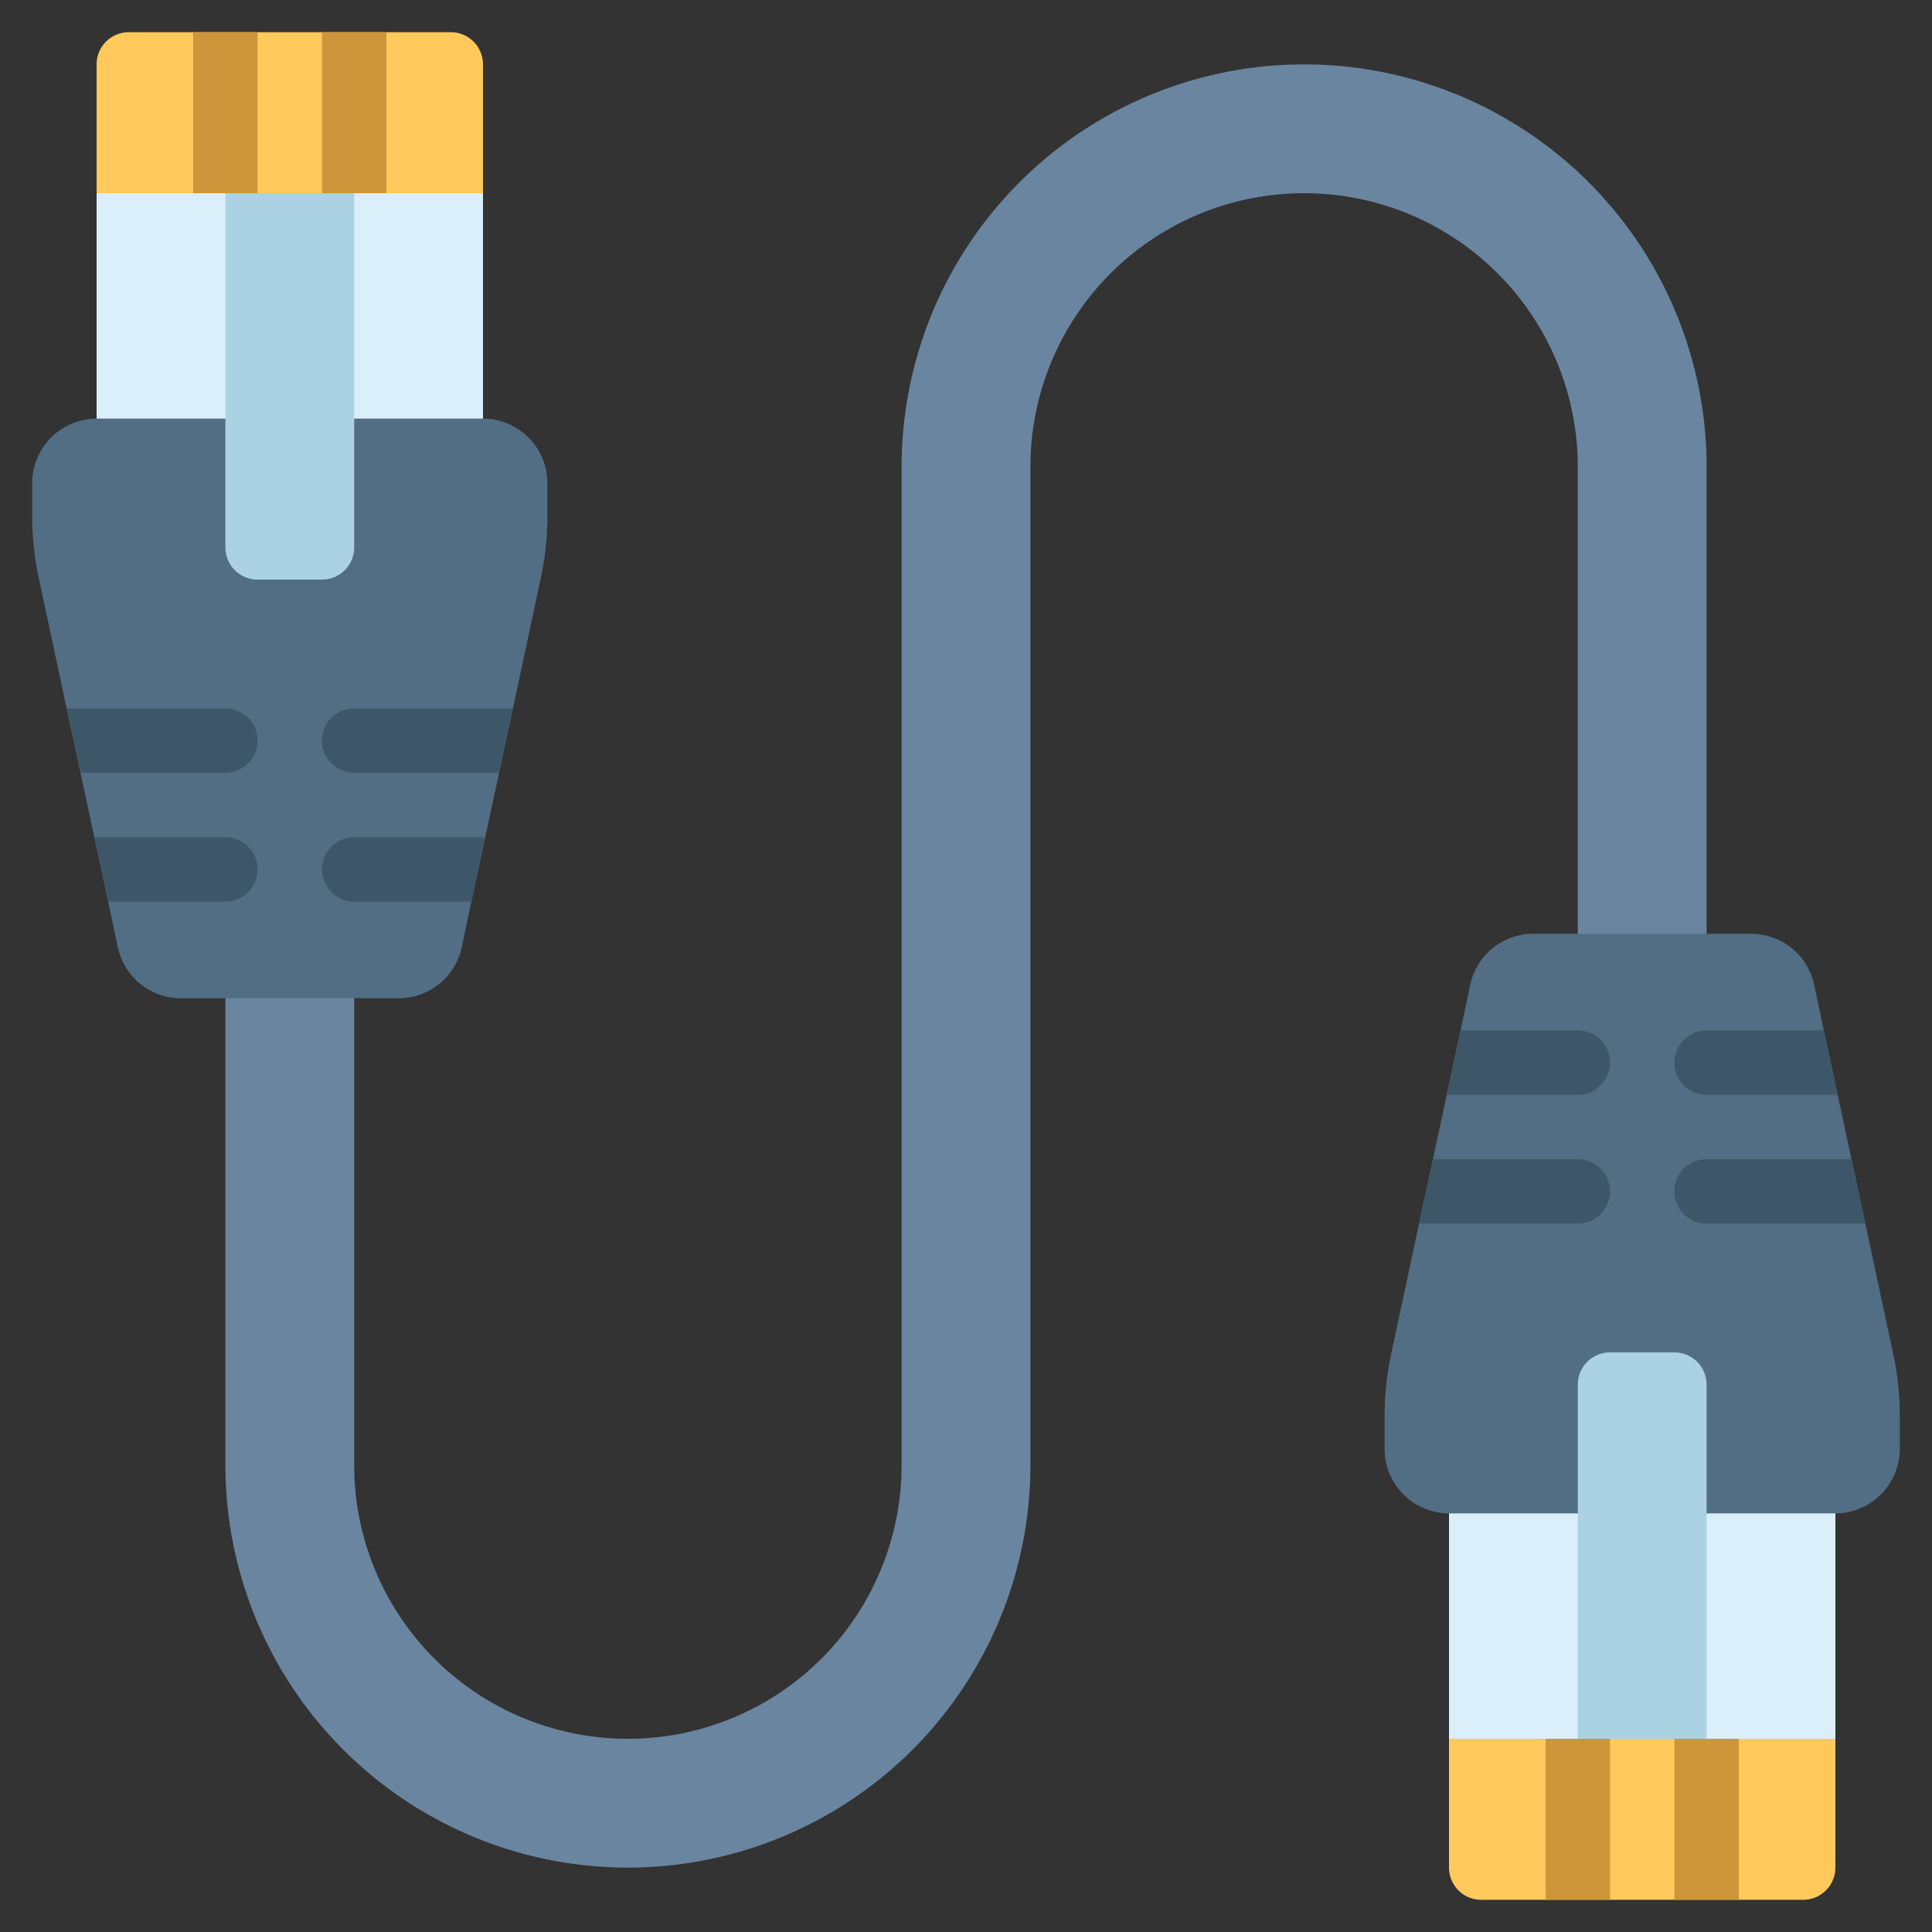 <svg id="Icons" height="512" viewBox="0 0 60 60" width="512" xmlns="http://www.w3.org/2000/svg"><rect x="0" y="0" width="60" height="60" fill="#333333" stroke="none"/><path d="m7 30v15.5a12.5 12.5 0 0 0 25 0v-31a8.5 8.5 0 0 1 17 0v15.5h4v-15.5a12.5 12.5 0 0 0 -25 0v31a8.5 8.5 0 0 1 -17 0v-15.5z" fill="#6a85a0"/><path d="m15 2v4l-1 1h-10l-1-1v-4a1 1 0 0 1 1-1h10a1 1 0 0 1 1 1z" fill="#ffc95c"/><path d="m3 6h12v8h-12z" fill="#dbeffa"/><path d="m17 15v1.05a9.166 9.166 0 0 1 -.2 1.88l-.87 4.07-1.29 6-.3 1.42a2 2 0 0 1 -1.96 1.58h-6.76a2 2 0 0 1 -1.96-1.58l-.3-1.42-1.29-6-.87-4.07a9.166 9.166 0 0 1 -.2-1.88v-1.05a2.006 2.006 0 0 1 2-2h12a2.006 2.006 0 0 1 2 2z" fill="#526e84"/><path d="m11 6v11a1 1 0 0 1 -1 1h-2a1 1 0 0 1 -1-1v-11z" fill="#aad2e2"/><path d="m45 58v-4l1-1h10l1 1v4a1 1 0 0 1 -1 1h-10a1 1 0 0 1 -1-1z" fill="#ffc95c"/><path d="m45 46h12v8h-12z" fill="#dbeffa"/><path d="m43 45v-1.05a9.166 9.166 0 0 1 .2-1.88l.87-4.07 1.29-6 .3-1.42a2 2 0 0 1 1.96-1.58h6.76a2 2 0 0 1 1.96 1.58l.3 1.42 1.29 6 .87 4.07a9.166 9.166 0 0 1 .2 1.88v1.05a2.006 2.006 0 0 1 -2 2h-12a2.006 2.006 0 0 1 -2-2z" fill="#526e84"/><path d="m49 54v-11a1 1 0 0 1 1-1h2a1 1 0 0 1 1 1v11z" fill="#aad2e2"/><g fill="#3e5768"><path d="m8 27a1 1 0 0 1 -1 1h-3.64l-.43-2h4.07a1 1 0 0 1 1 1z"/><path d="m8 23a1 1 0 0 1 -1 1h-4.5l-.43-2h4.93a1 1 0 0 1 1 1z"/><path d="m15.07 26-.43 2h-3.64a1 1 0 0 1 0-2z"/><path d="m15.93 22-.43 2h-4.5a1 1 0 0 1 0-2z"/></g><path d="m6 1h2v5h-2z" fill="#ce953a"/><path d="m10 1h2v5h-2z" fill="#ce953a"/><path d="m52 33a1 1 0 0 1 1-1h3.64l.43 2h-4.07a1 1 0 0 1 -1-1z" fill="#3e5768"/><path d="m52 37a1 1 0 0 1 1-1h4.5l.43 2h-4.93a1 1 0 0 1 -1-1z" fill="#3e5768"/><path d="m44.93 34 .43-2h3.64a1 1 0 0 1 0 2z" fill="#3e5768"/><path d="m44.07 38 .43-2h4.5a1 1 0 0 1 0 2z" fill="#3e5768"/><path d="m52 54h2v5h-2z" fill="#ce953a"/><path d="m48 54h2v5h-2z" fill="#ce953a"/></svg>